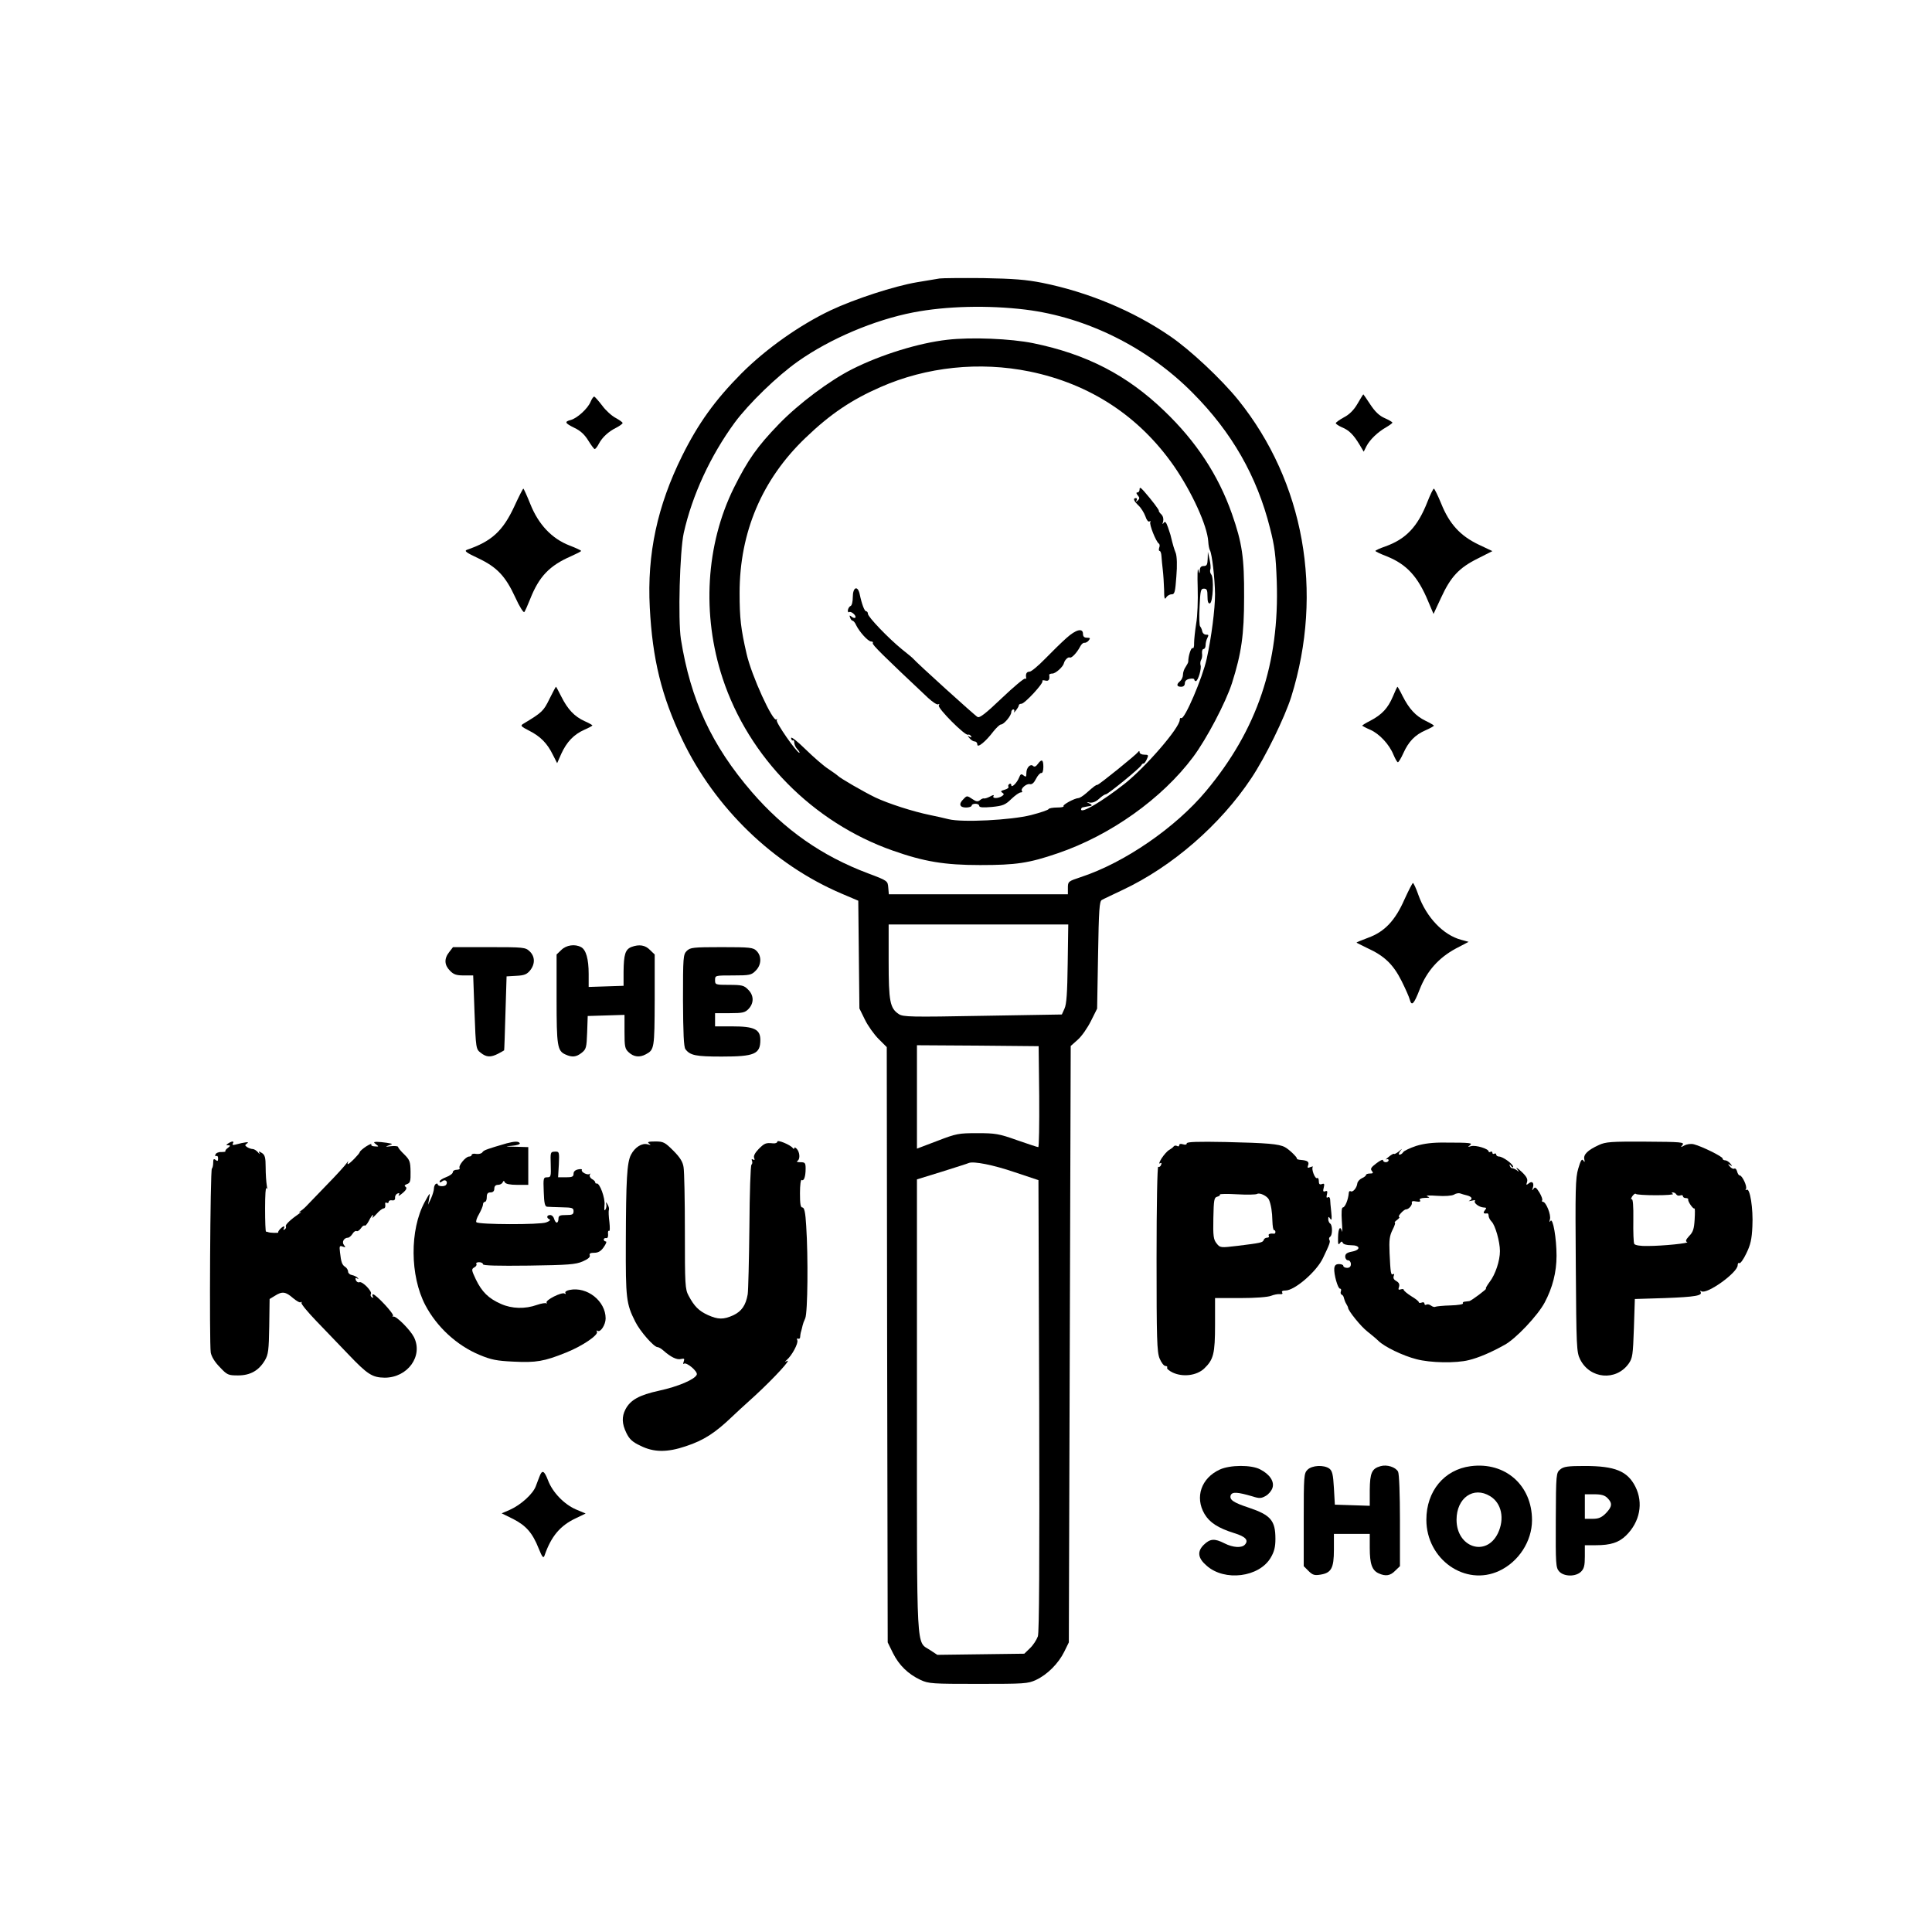 <?xml version="1.0" standalone="no"?>
<!DOCTYPE svg PUBLIC "-//W3C//DTD SVG 20010904//EN"
 "http://www.w3.org/TR/2001/REC-SVG-20010904/DTD/svg10.dtd">
<svg version="1.0" xmlns="http://www.w3.org/2000/svg"
 width="1024pt" height="1024pt" viewBox="0 0 1024 1024"
 preserveAspectRatio="xMidYMid meet">
<g transform="translate(0,1024) scale(0.1,-0.1)"
fill="#000000" stroke="none">
<path d="M4980 8764 c-14 -2 -68 -11 -120 -20 -119 -20 -331 -89 -458 -149
-164 -78 -341 -203 -472 -334 -140 -141 -229 -265 -314 -436 -132 -266 -187
-521 -172 -805 14 -273 62 -469 172 -700 174 -364 484 -663 846 -817 l87 -37
3 -285 3 -286 29 -59 c16 -33 49 -79 73 -103 l43 -43 2 -1578 3 -1577 28 -57
c32 -64 80 -111 146 -142 43 -20 63 -21 306 -21 245 0 263 1 306 21 60 28 119
87 150 150 l24 49 5 1581 5 1580 37 33 c21 18 52 63 70 99 l33 66 5 285 c4
239 7 285 20 291 8 5 58 28 110 53 262 123 518 345 682 592 75 112 178 324
212 432 173 556 68 1139 -281 1573 -89 110 -255 266 -361 338 -195 134 -435
234 -678 283 -87 17 -150 22 -314 25 -113 1 -216 0 -230 -2z m455 -165 c325
-40 650 -202 887 -442 207 -208 340 -441 409 -715 25 -97 31 -145 36 -282 15
-436 -103 -787 -375 -1113 -161 -193 -432 -380 -664 -456 -66 -22 -68 -23 -68
-57 l0 -34 -474 0 -475 0 -3 36 c-3 35 -3 36 -107 75 -245 92 -443 231 -616
431 -213 247 -325 489 -376 810 -16 104 -6 467 15 563 45 201 142 410 270 585
74 100 225 247 336 325 170 120 404 219 610 259 176 34 397 39 595 15z m224
-3466 c-2 -155 -6 -216 -17 -239 l-14 -31 -420 -7 c-381 -7 -421 -6 -444 9
-47 31 -54 67 -54 280 l0 195 476 0 476 0 -3 -207z m-151 -705 c1 -148 -1
-268 -5 -268 -5 0 -55 17 -113 37 -95 34 -115 37 -210 37 -99 0 -111 -2 -212
-41 l-108 -41 0 274 0 274 323 -2 322 -3 3 -267z m-130 -401 l126 -42 4 -1193
c2 -850 0 -1202 -7 -1225 -7 -19 -25 -47 -42 -63 l-30 -29 -231 -3 -230 -3
-38 25 c-75 50 -70 -46 -70 1295 l0 1200 133 41 c72 23 137 43 142 46 26 10
129 -10 243 -49z"/>
<path d="M5020 8439 c-151 -17 -351 -79 -502 -155 -121 -61 -283 -182 -389
-291 -116 -120 -165 -190 -239 -338 -149 -301 -171 -673 -60 -1010 138 -419
478 -764 901 -913 167 -59 276 -77 464 -77 190 0 258 10 410 62 280 95 554
290 719 511 71 95 173 289 206 392 50 158 64 255 64 455 1 210 -10 286 -65
443 -72 204 -189 382 -357 543 -198 191 -413 302 -696 360 -118 24 -328 33
-456 18z m437 -168 c321 -66 581 -237 765 -501 96 -139 177 -317 182 -400 1
-19 5 -40 9 -47 11 -18 26 -150 27 -233 0 -78 -19 -227 -44 -341 -22 -101
-118 -325 -135 -315 -4 3 -8 -1 -8 -9 0 -42 -179 -249 -292 -339 -120 -94
-231 -160 -231 -136 0 6 5 11 10 11 6 1 15 3 20 4 6 1 16 3 23 4 6 2 3 7 -8
12 -19 9 -19 9 2 5 14 -2 32 5 48 20 14 13 30 24 36 24 11 0 183 140 189 155
3 6 8 9 11 8 3 -1 11 9 17 22 11 23 9 25 -13 25 -14 0 -25 6 -25 13 0 8 -3 8
-8 1 -11 -15 -207 -174 -216 -174 -7 0 -16 -6 -60 -45 -16 -14 -34 -25 -40
-25 -21 -1 -86 -36 -79 -43 3 -4 -12 -7 -34 -7 -23 0 -43 -4 -45 -8 -1 -5 -43
-19 -93 -32 -106 -27 -366 -40 -437 -22 -24 6 -68 16 -98 22 -93 19 -222 61
-290 93 -64 31 -190 104 -200 116 -3 3 -25 19 -49 35 -24 15 -79 63 -122 105
-45 44 -77 69 -76 59 1 -9 5 -14 9 -12 4 3 8 -3 8 -12 0 -10 7 -26 17 -36 9
-10 13 -18 10 -18 -14 0 -127 162 -120 173 3 7 2 9 -2 4 -18 -16 -132 232
-158 348 -30 130 -37 188 -37 322 0 322 119 602 349 822 131 126 244 202 397
269 245 108 526 137 791 83z"/>
<path d="M6040 7646 c0 -9 -5 -16 -11 -16 -8 0 -7 -5 1 -15 11 -13 11 -18 0
-28 -10 -9 -11 -9 -6 1 4 6 2 12 -3 12 -18 0 -12 -15 14 -40 13 -12 29 -38 36
-57 6 -19 15 -30 21 -27 6 4 8 2 5 -3 -7 -11 30 -104 45 -114 5 -3 6 -13 2
-22 -3 -9 -2 -17 2 -17 5 0 9 -12 10 -27 1 -16 4 -48 7 -73 3 -25 6 -72 7
-105 0 -46 3 -56 11 -42 5 9 18 17 29 17 16 0 19 12 25 95 5 59 3 105 -3 123
-9 23 -14 39 -27 92 0 3 -7 22 -14 44 -10 29 -16 35 -23 25 -7 -10 -8 -8 -3 7
3 13 0 28 -10 38 -9 8 -14 17 -13 19 3 3 -36 55 -79 104 -18 20 -23 22 -23 9z"/>
<path d="M6401 7278 c-1 -31 -5 -38 -21 -38 -14 0 -20 -7 -21 -22 -1 -22 -1
-22 -8 2 -4 14 -5 -29 -3 -95 2 -66 -1 -151 -8 -190 -6 -38 -11 -85 -11 -103
1 -19 -3 -31 -8 -27 -8 4 -23 -41 -23 -72 0 -5 -7 -17 -14 -28 -8 -11 -14 -29
-14 -41 0 -12 -7 -27 -15 -34 -21 -17 -19 -30 5 -30 13 0 20 7 20 19 0 12 9
20 25 23 14 3 25 1 25 -3 0 -5 4 -9 8 -9 12 0 32 69 25 85 -2 8 -1 20 3 27 5
7 7 23 5 36 -1 12 2 22 8 22 6 0 11 9 11 21 0 11 4 28 10 39 7 14 6 17 -7 16
-10 0 -19 8 -21 19 -2 11 -8 22 -11 25 -4 3 -6 49 -3 103 4 87 6 97 23 97 16
0 19 -8 19 -41 0 -28 4 -39 13 -37 16 6 22 135 7 153 -6 7 -8 19 -5 27 3 7 1
32 -4 53 l-9 40 -1 -37z"/>
<path d="M4520 7076 c0 -25 -5 -46 -12 -48 -6 -2 -12 -12 -14 -21 -1 -9 2 -15
7 -11 11 6 41 -21 32 -30 -3 -3 -12 -1 -20 6 -11 8 -12 7 -7 -6 3 -9 9 -16 13
-16 4 0 13 -10 18 -22 17 -36 64 -88 80 -88 8 0 12 -4 9 -9 -5 -7 57 -68 293
-290 24 -22 48 -38 54 -34 6 4 7 1 3 -6 -9 -13 141 -164 155 -155 4 2 11 -1
15 -7 5 -8 3 -9 -7 -4 -12 8 -12 6 0 -8 7 -9 20 -17 27 -17 8 0 14 -7 14 -16
0 -21 45 16 85 69 16 20 34 37 40 37 16 0 55 47 55 65 0 8 5 15 11 15 5 0 7
-6 4 -12 -4 -7 1 -4 9 6 9 11 16 23 16 28 0 4 6 8 14 8 17 0 118 109 111 120
-3 4 4 6 15 3 18 -5 25 5 21 30 0 4 7 7 17 7 17 0 57 36 61 55 4 17 23 35 31
30 9 -5 38 25 55 58 6 12 16 21 22 20 6 -1 17 4 23 12 10 12 9 15 -9 15 -14 0
-21 6 -21 20 0 33 -37 24 -88 -22 -26 -23 -77 -73 -113 -110 -36 -37 -73 -68
-82 -68 -16 0 -22 -12 -18 -33 1 -5 -2 -6 -6 -4 -5 3 -60 -43 -123 -103 -86
-82 -118 -107 -129 -100 -14 7 -326 290 -341 309 -3 4 -30 26 -60 50 -70 57
-180 171 -180 188 0 7 -4 13 -9 13 -9 0 -23 36 -35 93 -11 46 -36 34 -36 -17z"/>
<path d="M5500 6190 c-9 -13 -18 -16 -24 -10 -14 14 -36 -8 -36 -37 0 -21 -2
-23 -15 -13 -12 10 -16 8 -24 -12 -11 -28 -41 -57 -41 -39 0 7 -5 9 -10 6 -6
-4 -8 -10 -5 -15 3 -5 -6 -12 -21 -16 -19 -5 -22 -9 -12 -15 11 -7 10 -11 -2
-19 -21 -13 -53 -13 -44 1 4 7 -3 6 -17 -2 -13 -7 -28 -12 -33 -11 -4 2 -14
-2 -22 -9 -11 -9 -20 -8 -39 5 -30 20 -30 20 -49 0 -26 -25 -20 -44 14 -44 17
0 30 5 30 10 0 6 9 10 20 10 11 0 20 -5 20 -11 0 -9 20 -10 67 -6 59 6 71 11
103 42 20 19 42 35 50 35 7 0 10 3 7 7 -11 11 23 41 41 37 11 -3 22 6 33 28 9
18 22 32 28 31 6 -2 11 11 11 32 0 40 -9 44 -30 15z"/>
<path d="M7195 8100 c-19 -33 -43 -57 -72 -72 -24 -13 -43 -27 -43 -31 0 -4
15 -14 33 -22 37 -15 61 -39 93 -92 l22 -37 15 30 c18 34 59 74 105 100 17 10
32 21 32 24 0 3 -18 14 -41 24 -28 12 -51 34 -76 72 -20 30 -36 54 -37 54 -1
0 -15 -22 -31 -50z"/>
<path d="M3130 8110 c-15 -36 -71 -87 -105 -96 -35 -9 -31 -17 20 -42 32 -15
54 -36 73 -67 15 -24 30 -45 34 -45 4 0 14 12 22 28 18 34 51 65 94 86 17 9
32 20 32 24 0 4 -17 16 -37 27 -21 11 -53 40 -71 65 -19 25 -38 46 -42 48 -4
1 -13 -11 -20 -28z"/>
<path d="M2726 7556 c-61 -131 -120 -185 -251 -230 -16 -6 -4 -15 60 -45 99
-47 144 -94 197 -209 21 -47 43 -81 47 -76 4 5 18 36 31 69 47 119 102 177
217 227 29 13 53 25 53 28 0 3 -28 16 -62 29 -93 36 -164 111 -207 219 -18 45
-35 82 -37 82 -3 0 -24 -42 -48 -94z"/>
<path d="M7566 7581 c-52 -133 -114 -198 -223 -237 -29 -10 -53 -21 -53 -24 0
-3 27 -16 61 -29 104 -42 164 -106 219 -239 l28 -66 40 86 c51 111 95 158 193
207 l79 40 -74 35 c-96 46 -154 109 -197 216 -18 44 -36 80 -39 80 -4 0 -19
-31 -34 -69z"/>
<path d="M2912 6535 c-31 -64 -40 -72 -138 -131 -17 -10 -14 -14 31 -37 59
-30 95 -66 125 -127 l23 -45 22 50 c29 63 66 102 122 127 23 10 43 21 43 23 0
2 -19 13 -42 23 -53 24 -89 62 -123 130 -14 28 -27 52 -28 52 -2 0 -17 -29
-35 -65z"/>
<path d="M7382 6547 c-26 -61 -58 -95 -119 -127 -24 -12 -43 -24 -43 -26 0 -1
19 -12 43 -22 49 -22 101 -78 123 -133 9 -21 19 -39 23 -39 4 0 17 21 29 48
28 62 62 97 117 121 25 11 45 22 45 25 0 2 -20 14 -45 26 -51 25 -86 62 -121
131 -13 27 -26 49 -27 49 -2 0 -13 -24 -25 -53z"/>
<path d="M7444 5473 c-49 -112 -106 -172 -192 -203 -34 -13 -62 -24 -62 -26 0
-1 26 -14 57 -29 90 -41 137 -86 181 -173 21 -42 41 -87 44 -100 10 -37 22
-25 53 55 38 97 101 167 192 216 l67 35 -40 11 c-94 25 -184 119 -226 237 -12
35 -26 64 -29 64 -3 0 -23 -39 -45 -87z"/>
<path d="M2975 5205 l-25 -24 0 -235 c0 -249 4 -276 47 -295 35 -16 57 -14 86
9 24 19 26 28 29 108 l3 87 98 3 97 3 0 -89 c0 -80 2 -91 23 -110 26 -24 57
-28 90 -10 45 24 46 31 47 286 l0 243 -25 24 c-25 26 -57 31 -98 16 -33 -13
-41 -40 -42 -131 l0 -75 -92 -3 -93 -3 0 69 c0 79 -14 128 -40 142 -33 18 -79
11 -105 -15z"/>
<path d="M2381 5194 c-28 -35 -26 -69 4 -99 19 -20 34 -25 73 -25 l50 0 7
-195 c7 -193 8 -196 33 -215 30 -24 53 -25 92 -5 17 9 31 17 32 18 1 1 4 90 7
197 l6 195 52 3 c42 2 56 8 73 29 27 34 26 74 -3 101 -22 21 -32 22 -214 22
l-192 0 -20 -26z"/>
<path d="M3640 5200 c-19 -19 -20 -33 -20 -262 1 -175 4 -247 13 -259 25 -33
55 -39 192 -39 174 0 205 13 205 88 0 57 -33 72 -149 72 l-91 0 0 35 0 35 78
0 c69 0 81 3 100 23 29 31 28 72 -3 102 -21 22 -33 25 -100 25 -73 0 -75 1
-75 25 0 25 0 25 95 25 88 0 98 2 120 25 31 30 33 77 5 105 -18 18 -33 20
-185 20 -152 0 -167 -2 -185 -20z"/>
<path d="M4120 4189 c0 -6 -10 -10 -22 -9 -39 4 -46 1 -77 -30 -19 -20 -28
-36 -24 -47 4 -11 3 -14 -5 -9 -8 4 -10 2 -6 -7 3 -8 1 -17 -3 -20 -5 -3 -10
-151 -11 -329 -2 -178 -6 -339 -9 -358 -10 -58 -32 -90 -76 -111 -53 -24 -81
-23 -135 1 -48 22 -72 46 -102 102 -19 35 -20 58 -20 340 0 167 -3 321 -7 342
-4 28 -19 52 -54 87 -45 45 -53 49 -96 49 -37 0 -44 -3 -33 -11 12 -8 10 -9
-8 -4 -29 8 -67 -15 -88 -56 -21 -42 -26 -128 -27 -464 -1 -297 2 -325 50
-420 25 -51 99 -135 118 -135 6 0 20 -8 31 -18 38 -34 72 -51 93 -45 18 4 20
2 15 -13 -4 -11 -4 -16 1 -12 12 11 75 -41 68 -58 -10 -25 -98 -63 -200 -85
-105 -23 -152 -49 -178 -99 -20 -39 -19 -76 5 -125 16 -33 32 -48 75 -68 70
-35 141 -36 241 -2 94 31 154 70 243 155 9 9 64 60 123 113 102 94 199 200
168 183 -12 -6 -12 -5 0 6 27 23 62 88 56 104 -3 8 -2 12 4 9 6 -3 11 1 11 9
1 16 4 28 9 44 1 4 3 12 4 17 1 6 7 23 14 38 13 31 16 323 5 490 -4 71 -10 97
-20 97 -10 0 -13 19 -13 76 0 42 4 73 9 70 12 -8 21 18 21 60 0 30 -3 34 -27
34 -18 0 -24 3 -15 8 14 10 11 47 -6 64 -7 7 -12 8 -12 3 0 -6 -3 -6 -8 0 -12
17 -82 46 -82 34z"/>
<path d="M1210 4180 c-13 -9 -13 -10 0 -10 12 -1 12 -3 -2 -14 -10 -7 -16 -15
-13 -18 2 -2 -7 -4 -22 -4 -14 1 -28 -5 -31 -13 -3 -8 0 -11 5 -8 5 3 9 -3 9
-13 0 -14 -3 -16 -13 -8 -10 8 -13 5 -13 -14 0 -14 -3 -28 -7 -32 -9 -8 -14
-924 -6 -975 4 -21 21 -50 48 -77 39 -42 45 -44 97 -44 65 0 110 26 142 80 18
30 21 54 23 180 l2 145 28 17 c39 25 57 22 96 -12 19 -16 37 -26 41 -22 4 4 6
2 4 -4 -2 -6 33 -48 78 -95 44 -46 121 -126 170 -177 102 -107 127 -123 193
-124 122 0 205 115 155 215 -20 39 -94 113 -109 109 -5 -2 -7 0 -2 4 8 8 -90
114 -106 114 -4 0 -5 -5 -1 -12 4 -7 3 -8 -5 -4 -6 4 -9 12 -5 18 8 13 -45 68
-61 62 -7 -3 -15 2 -19 11 -4 11 -2 14 7 9 8 -5 9 -4 2 4 -5 5 -19 12 -30 14
-11 2 -20 10 -20 18 0 8 -7 20 -15 25 -17 11 -22 24 -28 78 -4 33 -2 36 14 30
16 -6 17 -4 7 8 -13 16 0 39 22 39 5 0 16 9 23 20 7 12 17 18 22 15 5 -3 15 4
23 15 7 11 16 17 20 14 3 -3 13 8 22 25 8 17 18 31 21 31 3 0 2 -6 -2 -12 -3
-7 6 1 21 17 14 17 32 30 38 30 7 0 11 9 9 19 -2 11 1 15 7 11 6 -3 11 -1 11
5 0 6 8 10 18 8 11 -2 17 3 16 14 -1 9 5 19 13 22 9 4 12 2 7 -7 -5 -7 0 -6
12 3 28 22 34 34 22 41 -6 4 -3 9 9 13 17 6 20 15 19 66 -1 53 -4 62 -33 91
-18 17 -33 35 -33 40 0 4 -17 6 -37 4 -31 -4 -33 -3 -13 4 24 8 24 8 -10 14
-19 3 -43 5 -54 5 -17 -1 -17 -2 -2 -14 15 -11 14 -12 -8 -10 -13 0 -21 5 -18
11 3 5 -9 0 -27 -11 -18 -12 -33 -25 -34 -30 -2 -10 -55 -64 -63 -64 -3 0 -2
6 1 13 3 6 0 3 -7 -7 -7 -11 -53 -62 -103 -113 -49 -51 -97 -101 -106 -110 -9
-10 -24 -24 -35 -31 -10 -7 -12 -10 -4 -7 8 3 7 0 -4 -7 -45 -31 -76 -60 -71
-68 3 -5 0 -12 -6 -16 -8 -4 -9 -3 -5 4 4 7 4 12 1 12 -9 0 -35 -27 -30 -32 4
-4 -46 -3 -55 2 -3 1 -7 2 -10 2 -3 0 -5 55 -5 124 0 68 3 116 7 106 5 -9 5
-2 2 15 -3 18 -6 61 -6 96 0 52 -4 66 -20 76 -16 10 -19 10 -13 -1 3 -7 0 -5
-8 5 -8 9 -20 17 -28 17 -8 0 -21 5 -29 10 -13 9 -13 11 0 20 15 10 -11 7 -64
-7 -12 -3 -16 -1 -12 6 9 14 -4 14 -24 1z"/>
<path d="M2685 4180 c-103 -30 -121 -36 -128 -47 -4 -7 -19 -11 -33 -9 -13 3
-24 0 -24 -5 0 -5 -6 -9 -14 -9 -18 0 -58 -49 -50 -61 3 -5 -4 -9 -15 -9 -12
0 -21 -6 -21 -13 0 -7 -16 -19 -35 -26 -19 -7 -35 -17 -35 -23 0 -7 5 -6 14 1
15 13 32 -1 21 -18 -7 -12 -45 -10 -45 2 0 4 -4 5 -10 2 -5 -3 -10 -14 -10
-24 0 -10 -7 -34 -15 -52 l-16 -34 6 35 c6 32 4 30 -24 -21 -80 -148 -78 -391
3 -546 61 -116 167 -214 287 -264 62 -26 92 -32 181 -36 118 -6 162 1 278 48
86 34 174 94 164 111 -4 6 -3 8 4 4 15 -9 42 33 42 66 0 92 -98 170 -191 151
-16 -3 -26 -10 -22 -16 3 -6 1 -7 -5 -3 -15 9 -102 -35 -95 -48 3 -6 3 -8 -1
-4 -4 3 -26 0 -49 -8 -64 -23 -134 -21 -192 5 -66 29 -101 64 -133 130 -23 49
-24 54 -9 63 10 5 15 13 12 19 -4 5 3 9 14 9 12 0 21 -5 21 -11 0 -7 76 -9
243 -7 210 3 248 6 285 22 28 12 41 23 38 32 -4 10 3 14 24 14 20 0 35 8 50
30 12 17 17 30 11 30 -6 0 -11 5 -11 10 0 6 6 9 13 8 7 -2 11 6 10 20 -2 13 1
21 5 18 5 -3 5 18 2 47 -4 29 -5 57 -3 64 3 6 -1 20 -7 30 -8 13 -10 13 -7 2
3 -9 1 -22 -4 -30 -6 -9 -7 -2 -5 23 5 36 -26 121 -42 115 -4 -1 -7 2 -7 6 0
5 -8 13 -18 18 -9 6 -14 16 -11 22 4 7 4 9 -1 5 -10 -9 -47 10 -41 21 3 4 -6
6 -19 3 -16 -3 -25 -11 -25 -23 0 -16 -8 -19 -41 -19 l-41 0 4 68 c3 67 2 69
-21 68 -24 -1 -24 -3 -22 -68 2 -63 1 -68 -19 -68 -20 0 -21 -4 -18 -77 2 -61
6 -78 18 -79 8 -1 43 -2 78 -3 55 -1 62 -3 62 -21 0 -17 -7 -20 -40 -20 -33 0
-40 -3 -40 -20 0 -11 -4 -20 -9 -20 -5 0 -11 9 -14 20 -3 11 -12 20 -21 20
-19 0 -21 -16 -3 -23 6 -3 -1 -10 -18 -16 -32 -13 -358 -12 -370 1 -4 4 2 23
14 43 11 20 21 43 21 51 0 8 5 14 10 14 6 0 10 11 10 25 0 18 5 25 20 25 13 0
20 7 20 20 0 13 7 20 19 20 11 0 22 6 25 13 5 10 7 10 12 0 4 -8 27 -13 65
-13 l59 0 0 100 0 100 -67 2 c-57 1 -60 2 -20 5 26 2 45 8 42 14 -7 11 -28 10
-70 -1z"/>
<path d="M6290 4180 c0 -7 -8 -9 -20 -5 -12 4 -20 2 -20 -5 0 -6 -5 -8 -11 -4
-6 3 -14 3 -18 -2 -3 -5 -14 -13 -24 -19 -10 -5 -28 -26 -40 -44 -12 -19 -16
-32 -9 -27 8 5 10 2 6 -8 -3 -9 -10 -13 -15 -10 -5 3 -9 -199 -9 -485 0 -427
2 -496 16 -531 9 -22 23 -40 31 -40 8 0 12 -4 9 -9 -3 -5 11 -17 30 -26 54
-25 126 -16 166 21 50 48 58 78 58 234 l0 140 134 0 c79 0 146 5 163 12 15 6
36 10 47 9 11 -2 16 2 12 8 -5 7 2 11 17 11 49 0 165 100 199 172 36 75 40 87
34 96 -3 6 -2 13 4 17 13 8 13 62 0 70 -5 3 -10 14 -10 23 0 15 2 15 11 2 7
-11 9 -1 5 35 -3 28 -6 58 -6 68 -1 10 -6 15 -12 11 -7 -5 -9 0 -5 15 4 17 2
21 -9 17 -11 -4 -13 0 -8 19 5 20 3 24 -10 19 -12 -4 -16 0 -16 16 0 11 -4 19
-9 16 -11 -7 -32 49 -23 59 4 3 -2 3 -13 -1 -14 -6 -17 -4 -12 9 7 19 -2 26
-37 29 -14 1 -23 4 -22 6 5 5 -41 50 -64 62 -32 17 -94 22 -312 27 -150 3
-208 1 -208 -7z m373 -268 c14 8 54 -11 63 -31 11 -27 17 -64 18 -113 1 -27 4
-48 9 -48 4 0 7 -4 7 -10 0 -5 -3 -9 -7 -9 -20 3 -34 -2 -28 -11 3 -5 0 -10
-9 -10 -8 0 -16 -5 -18 -12 -5 -14 -16 -16 -137 -31 -93 -11 -94 -11 -113 13
-16 20 -19 38 -17 133 2 97 4 110 20 114 11 3 17 8 15 12 -2 3 39 4 91 1 52
-3 100 -2 106 2z"/>
<path d="M7505 4166 c-33 -11 -64 -26 -68 -33 -4 -7 -13 -13 -19 -13 -6 0 -5
7 3 18 13 16 13 16 -7 -1 -11 -9 -23 -15 -25 -13 -2 3 -15 -4 -29 -16 -14 -11
-19 -17 -12 -13 6 3 12 1 12 -4 0 -6 -7 -11 -15 -11 -8 0 -15 5 -15 11 0 5
-16 -2 -35 -17 -28 -21 -33 -29 -24 -40 9 -11 7 -14 -10 -14 -11 0 -21 -3 -21
-8 0 -4 -10 -12 -22 -17 -12 -6 -23 -18 -24 -28 -3 -24 -24 -48 -35 -41 -5 3
-10 -1 -10 -8 -3 -37 -20 -78 -32 -78 -6 0 -8 -26 -5 -72 3 -40 3 -65 1 -55
-9 33 -20 17 -21 -30 -1 -36 1 -44 9 -33 8 11 12 12 16 3 2 -8 22 -13 44 -13
50 0 53 -25 4 -34 -26 -5 -35 -12 -35 -26 0 -11 7 -20 15 -20 8 0 15 -9 15
-20 0 -13 -7 -20 -20 -20 -11 0 -20 5 -20 10 0 6 -10 10 -23 10 -16 0 -23 -6
-25 -22 -3 -32 19 -108 30 -108 6 0 8 -6 5 -14 -3 -8 -1 -16 4 -18 6 -2 11
-10 12 -18 2 -8 7 -22 12 -30 5 -8 10 -18 10 -21 0 -16 70 -102 102 -126 20
-16 47 -38 59 -50 31 -31 130 -79 201 -97 75 -20 211 -22 278 -5 50 12 117 40
190 81 59 32 175 155 212 224 42 79 63 161 63 248 0 92 -19 203 -32 185 -7
-10 -7 -7 -3 8 7 24 -21 93 -37 93 -5 0 -7 4 -4 8 3 5 -4 23 -15 42 -17 27
-23 31 -31 19 -8 -11 -9 -10 -4 4 9 27 -3 40 -21 25 -14 -11 -15 -10 -9 8 4
15 -3 29 -31 55 -20 18 -31 25 -23 14 13 -18 13 -19 0 -8 -8 6 -19 11 -25 11
-5 0 -11 6 -13 14 -2 9 0 8 7 -2 6 -8 11 -10 11 -4 0 14 -55 54 -75 54 -8 0
-15 5 -15 11 0 5 -4 7 -10 4 -5 -3 -10 -1 -10 5 0 6 -4 8 -10 5 -5 -3 -10 -2
-10 2 0 14 -68 35 -93 28 -17 -5 -19 -4 -7 4 18 13 5 15 -130 15 -67 1 -112
-5 -155 -18z m271 -262 c26 -7 31 -19 12 -28 -7 -3 -2 -3 12 0 14 4 22 3 18
-1 -10 -10 22 -34 46 -35 15 0 16 -3 6 -15 -11 -14 -7 -19 13 -16 4 0 7 -5 7
-13 0 -8 7 -22 16 -31 19 -19 44 -106 44 -156 0 -51 -24 -124 -55 -164 -14
-19 -23 -35 -19 -35 8 0 -77 -64 -88 -66 -5 -1 -15 -2 -24 -3 -8 0 -13 -5 -10
-9 3 -5 -27 -10 -66 -11 -40 -1 -76 -5 -80 -7 -5 -3 -15 0 -23 6 -8 6 -19 9
-25 5 -5 -3 -10 -1 -10 5 0 7 -7 10 -15 6 -8 -3 -15 -2 -15 2 0 5 -18 19 -40
32 -22 14 -40 29 -40 34 0 4 -7 5 -16 2 -12 -4 -14 -1 -9 13 4 14 0 23 -14 31
-13 7 -18 16 -14 27 4 9 2 14 -3 10 -12 -7 -14 5 -19 112 -3 69 0 91 16 123
11 21 16 38 12 38 -4 0 2 7 13 15 10 8 15 15 10 15 -12 0 24 40 36 40 15 0 35
24 31 36 -2 7 6 10 23 6 19 -3 25 -1 20 7 -5 7 4 11 26 12 27 0 29 2 13 8 -11
5 11 6 51 3 43 -3 79 0 90 6 11 7 25 9 32 7 8 -3 25 -8 38 -11z"/>
<path d="M8474 4171 c-59 -27 -82 -50 -77 -75 4 -16 2 -18 -5 -7 -8 11 -14 1
-27 -43 -15 -50 -16 -110 -13 -514 3 -432 4 -459 23 -497 52 -104 190 -116
257 -23 21 30 23 46 28 188 l5 155 160 5 c160 6 201 13 188 33 -3 6 -1 7 5 3
29 -18 192 99 192 138 0 9 4 15 9 11 5 -3 22 20 37 52 22 45 29 74 32 143 5
94 -13 205 -30 194 -7 -4 -8 -2 -4 4 8 13 -20 72 -33 72 -5 0 -11 9 -14 21 -3
12 -10 18 -15 15 -5 -3 -16 2 -23 11 -12 14 -12 16 1 8 13 -8 13 -7 1 8 -7 9
-20 17 -27 17 -8 0 -14 4 -14 10 0 10 -109 64 -152 75 -15 4 -37 1 -50 -6 -20
-11 -22 -11 -10 3 11 14 -8 16 -195 17 -184 1 -213 -1 -249 -18z m303 -266
c55 0 96 3 90 7 -9 6 -9 8 0 8 6 0 15 -5 18 -11 4 -6 13 -8 21 -5 8 3 14 1 14
-4 0 -6 7 -10 15 -10 8 0 14 -3 13 -7 -4 -10 27 -54 33 -48 3 2 3 -24 1 -58
-3 -50 -8 -67 -29 -88 -18 -20 -21 -28 -11 -32 17 -6 -128 -21 -210 -21 -37
-1 -66 4 -70 11 -4 6 -6 63 -5 127 1 74 -2 114 -9 110 -5 -3 -4 3 3 15 8 11
16 17 19 13 3 -4 51 -7 107 -7z"/>
<path d="M7317 2469 c-46 -13 -56 -35 -57 -127 l0 -83 -92 3 -93 3 -5 88 c-4
73 -9 91 -24 103 -29 21 -92 18 -116 -6 -19 -19 -20 -33 -20 -265 l0 -246 26
-26 c21 -21 32 -24 62 -19 58 9 72 34 72 132 l0 84 95 0 95 0 0 -75 c0 -84 12
-118 47 -134 37 -17 62 -13 88 14 l25 24 0 241 c0 138 -4 249 -10 260 -13 24
-59 39 -93 29z"/>
<path d="M7795 2469 c-140 -18 -235 -132 -235 -284 0 -210 206 -355 386 -271
103 48 174 157 174 269 0 185 -142 310 -325 286z m103 -159 c61 -37 78 -120
41 -197 -62 -127 -219 -75 -219 72 0 116 90 179 178 125z"/>
<path d="M6465 2451 c-98 -45 -133 -146 -81 -235 27 -46 72 -75 158 -102 59
-18 77 -37 57 -60 -16 -20 -64 -17 -109 6 -53 27 -76 25 -110 -8 -36 -36 -31
-71 16 -111 95 -84 278 -61 339 43 19 32 25 57 25 100 0 97 -25 126 -141 165
-82 27 -104 42 -96 66 8 19 36 17 115 -6 37 -12 47 -11 70 2 15 8 31 27 36 42
12 34 -14 73 -65 99 -47 25 -160 24 -214 -1z"/>
<path d="M8270 2452 c-22 -18 -23 -22 -24 -269 -1 -233 0 -252 18 -272 25 -28
88 -29 116 -1 16 16 20 33 20 80 l0 60 58 0 c79 0 122 14 161 52 73 72 92 172
49 258 -42 83 -108 110 -269 110 -88 0 -111 -3 -129 -18z m250 -152 c27 -27
25 -46 -9 -81 -23 -23 -39 -29 -70 -29 l-41 0 0 65 0 65 50 0 c37 0 55 -5 70
-20z"/>
<path d="M2861 2418 c-5 -13 -15 -38 -21 -55 -15 -41 -79 -99 -137 -125 l-44
-19 61 -30 c68 -35 102 -73 135 -156 19 -47 25 -54 31 -38 35 102 83 159 166
198 l52 25 -52 22 c-62 27 -123 90 -147 153 -20 52 -31 58 -44 25z"/>
</g>
</svg>
